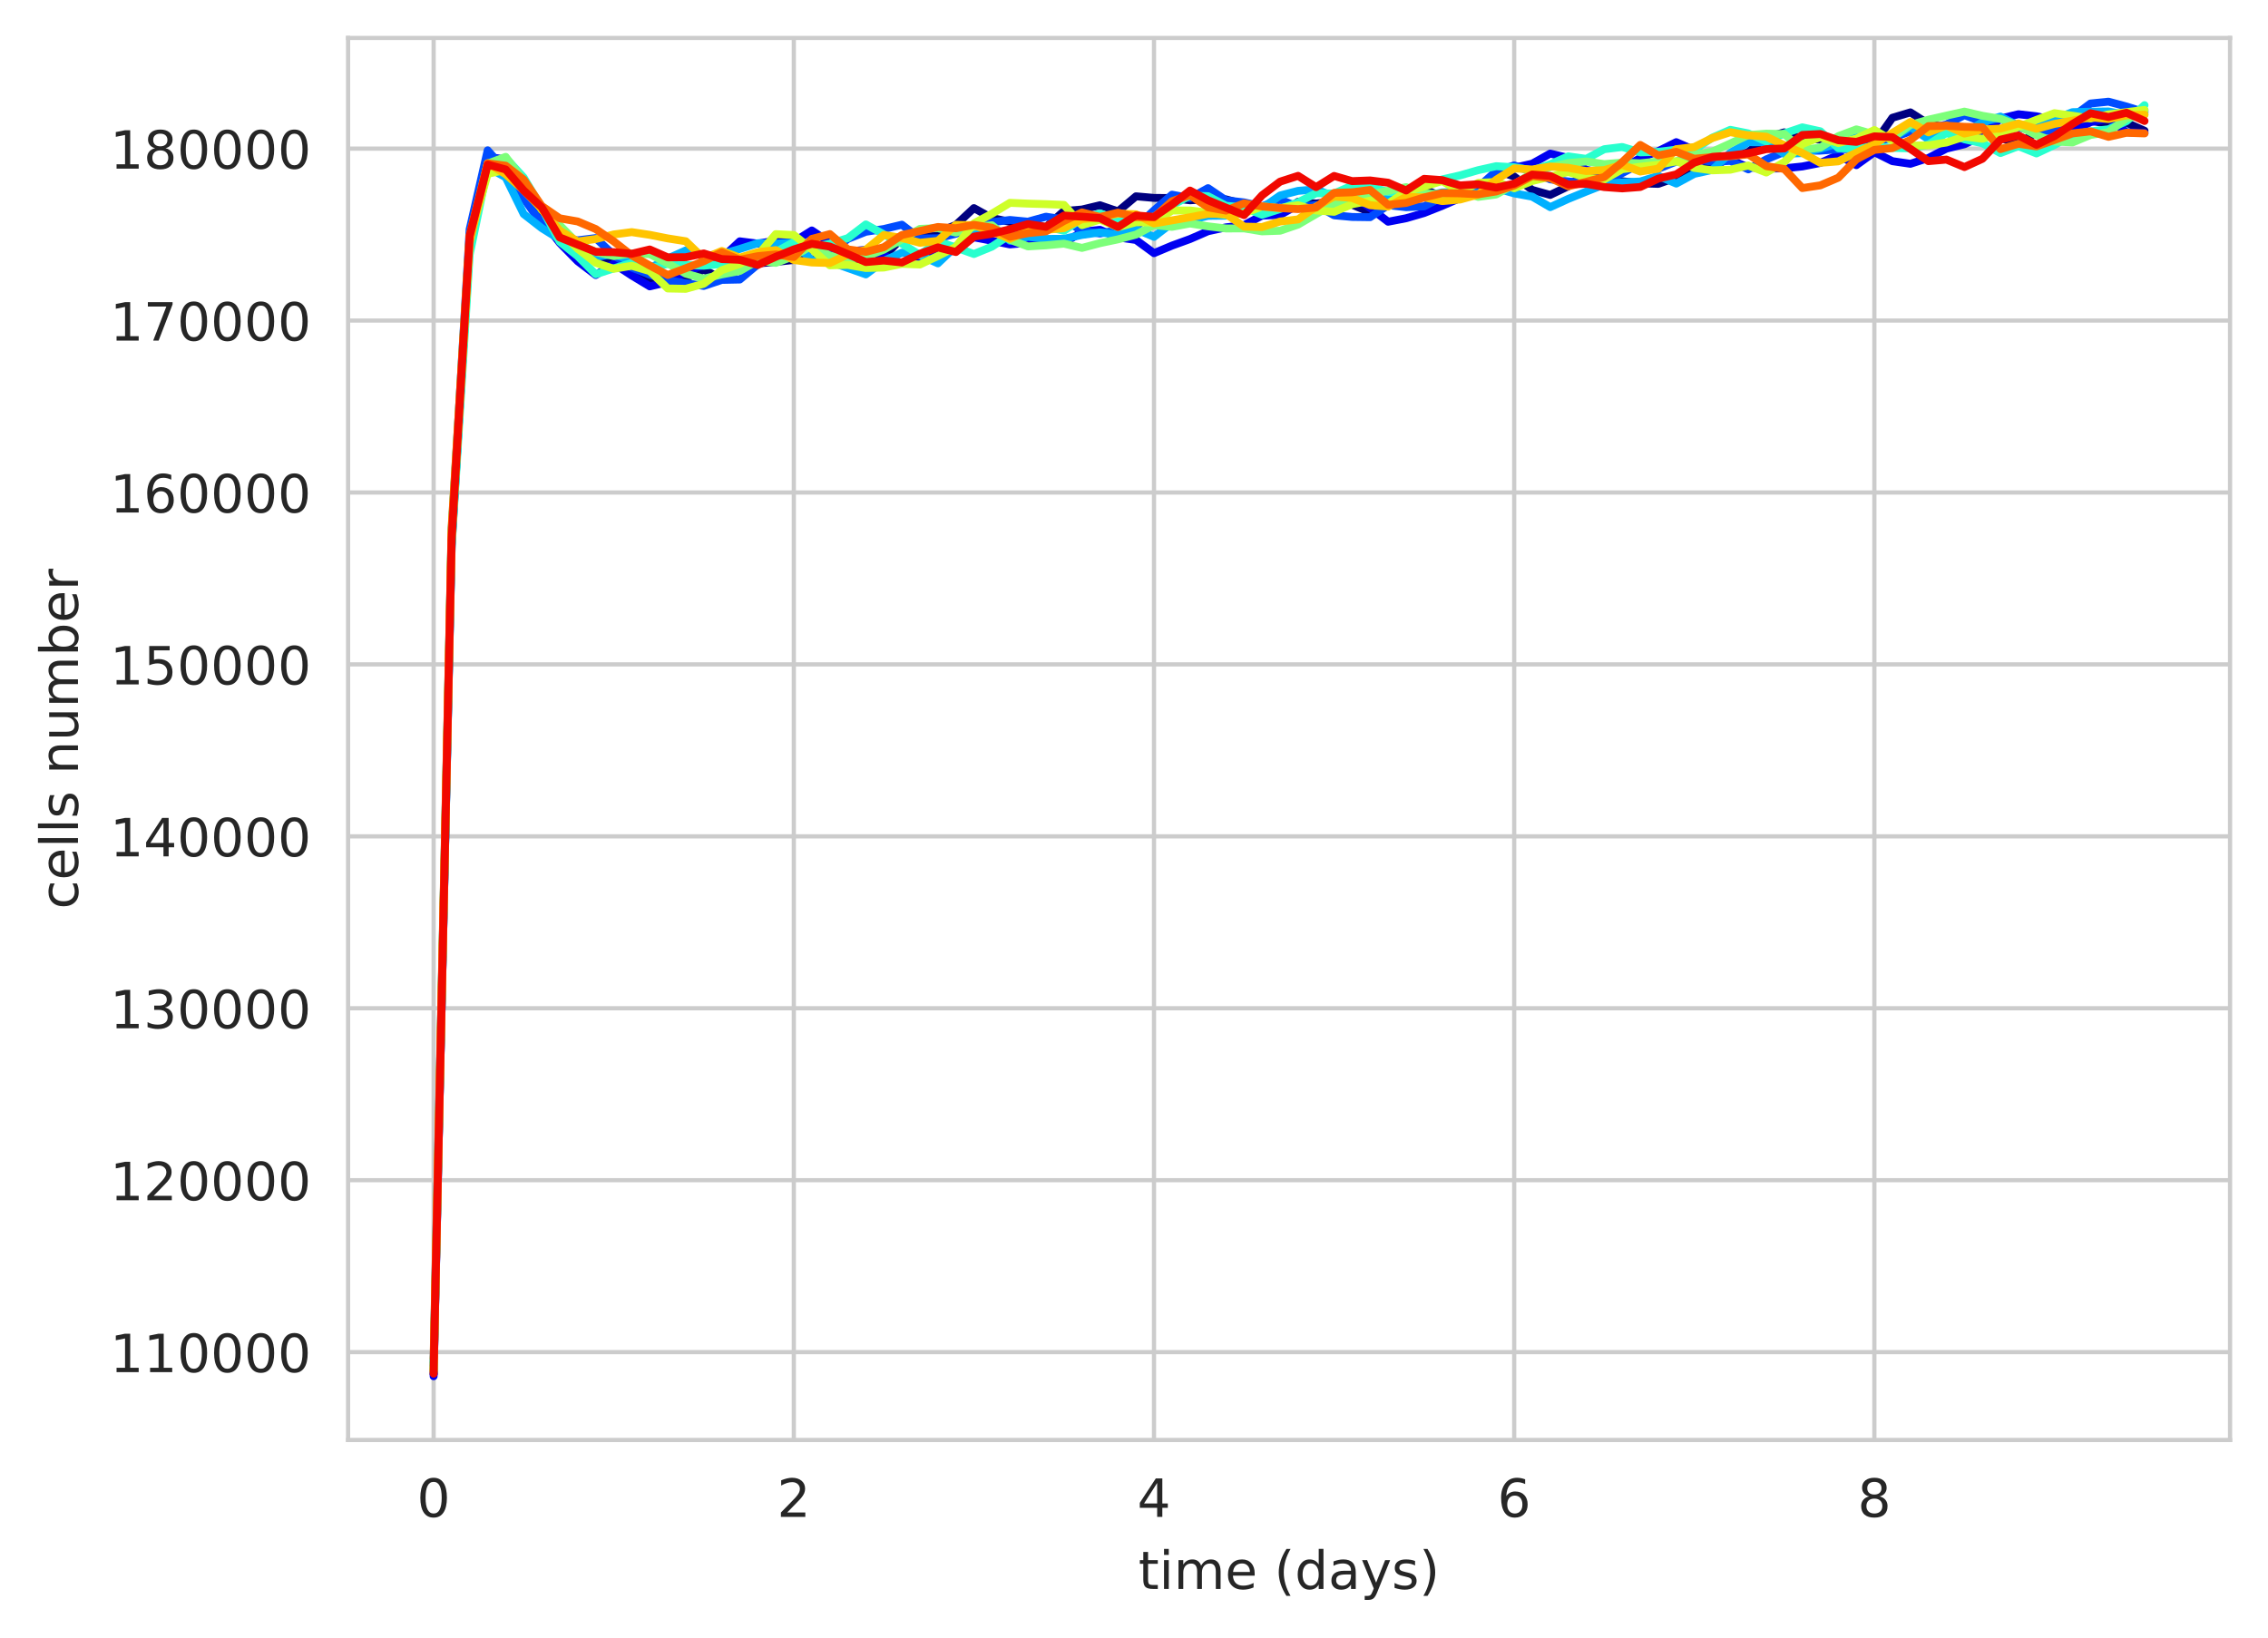 <?xml version="1.0" encoding="utf-8" standalone="no"?>
<!DOCTYPE svg PUBLIC "-//W3C//DTD SVG 1.1//EN"
  "http://www.w3.org/Graphics/SVG/1.1/DTD/svg11.dtd">
<!-- Created with matplotlib (https://matplotlib.org/) -->
<svg height="310.868pt" version="1.1" viewBox="0 0 430.373 310.868" width="430.373pt" xmlns="http://www.w3.org/2000/svg" xmlns:xlink="http://www.w3.org/1999/xlink">
 <defs>
  <style type="text/css">
*{stroke-linecap:butt;stroke-linejoin:round;white-space:pre;}
  </style>
 </defs>
 <g id="figure_1">
  <g id="patch_1">
   <path d="M 0 310.868 
L 430.373 310.868 
L 430.373 0 
L 0 0 
z
" style="fill:#ffffff;"/>
  </g>
  <g id="axes_1">
   <g id="patch_2">
    <path d="M 66.053 273.312 
L 423.173 273.312 
L 423.173 7.2 
L 66.053 7.2 
z
" style="fill:#ffffff;"/>
   </g>
   <g id="matplotlib.axis_1">
    <g id="xtick_1">
     <g id="line2d_1">
      <path clip-path="url(#pfde0c51f3e)" d="M 82.286 273.312 
L 82.286 7.2 
" style="fill:none;stroke:#cccccc;stroke-linecap:round;stroke-width:0.8;"/>
     </g>
     <g id="text_1">
      <!-- 0 -->
      <defs>
       <path d="M 31.781 66.406 
Q 24.172 66.406 20.328 58.906 
Q 16.5 51.422 16.5 36.375 
Q 16.5 21.391 20.328 13.891 
Q 24.172 6.391 31.781 6.391 
Q 39.453 6.391 43.281 13.891 
Q 47.125 21.391 47.125 36.375 
Q 47.125 51.422 43.281 58.906 
Q 39.453 66.406 31.781 66.406 
z
M 31.781 74.219 
Q 44.047 74.219 50.516 64.516 
Q 56.984 54.828 56.984 36.375 
Q 56.984 17.969 50.516 8.266 
Q 44.047 -1.422 31.781 -1.422 
Q 19.531 -1.422 13.062 8.266 
Q 6.594 17.969 6.594 36.375 
Q 6.594 54.828 13.062 64.516 
Q 19.531 74.219 31.781 74.219 
z
" id="DejaVuSans-48"/>
      </defs>
      <g style="fill:#262626;" transform="translate(79.105 287.91)scale(0.1 -0.1)">
       <use xlink:href="#DejaVuSans-48"/>
      </g>
     </g>
    </g>
    <g id="xtick_2">
     <g id="line2d_2">
      <path clip-path="url(#pfde0c51f3e)" d="M 150.634 273.312 
L 150.634 7.2 
" style="fill:none;stroke:#cccccc;stroke-linecap:round;stroke-width:0.8;"/>
     </g>
     <g id="text_2">
      <!-- 2 -->
      <defs>
       <path d="M 19.188 8.297 
L 53.609 8.297 
L 53.609 0 
L 7.328 0 
L 7.328 8.297 
Q 12.938 14.109 22.625 23.891 
Q 32.328 33.688 34.812 36.531 
Q 39.547 41.844 41.422 45.531 
Q 43.312 49.219 43.312 52.781 
Q 43.312 58.594 39.234 62.25 
Q 35.156 65.922 28.609 65.922 
Q 23.969 65.922 18.812 64.312 
Q 13.672 62.703 7.812 59.422 
L 7.812 69.391 
Q 13.766 71.781 18.938 73 
Q 24.125 74.219 28.422 74.219 
Q 39.75 74.219 46.484 68.547 
Q 53.219 62.891 53.219 53.422 
Q 53.219 48.922 51.531 44.891 
Q 49.859 40.875 45.406 35.406 
Q 44.188 33.984 37.641 27.219 
Q 31.109 20.453 19.188 8.297 
z
" id="DejaVuSans-50"/>
      </defs>
      <g style="fill:#262626;" transform="translate(147.453 287.91)scale(0.1 -0.1)">
       <use xlink:href="#DejaVuSans-50"/>
      </g>
     </g>
    </g>
    <g id="xtick_3">
     <g id="line2d_3">
      <path clip-path="url(#pfde0c51f3e)" d="M 218.983 273.312 
L 218.983 7.2 
" style="fill:none;stroke:#cccccc;stroke-linecap:round;stroke-width:0.8;"/>
     </g>
     <g id="text_3">
      <!-- 4 -->
      <defs>
       <path d="M 37.797 64.312 
L 12.891 25.391 
L 37.797 25.391 
z
M 35.203 72.906 
L 47.609 72.906 
L 47.609 25.391 
L 58.016 25.391 
L 58.016 17.188 
L 47.609 17.188 
L 47.609 0 
L 37.797 0 
L 37.797 17.188 
L 4.891 17.188 
L 4.891 26.703 
z
" id="DejaVuSans-52"/>
      </defs>
      <g style="fill:#262626;" transform="translate(215.801 287.91)scale(0.1 -0.1)">
       <use xlink:href="#DejaVuSans-52"/>
      </g>
     </g>
    </g>
    <g id="xtick_4">
     <g id="line2d_4">
      <path clip-path="url(#pfde0c51f3e)" d="M 287.331 273.312 
L 287.331 7.2 
" style="fill:none;stroke:#cccccc;stroke-linecap:round;stroke-width:0.8;"/>
     </g>
     <g id="text_4">
      <!-- 6 -->
      <defs>
       <path d="M 33.016 40.375 
Q 26.375 40.375 22.484 35.828 
Q 18.609 31.297 18.609 23.391 
Q 18.609 15.531 22.484 10.953 
Q 26.375 6.391 33.016 6.391 
Q 39.656 6.391 43.531 10.953 
Q 47.406 15.531 47.406 23.391 
Q 47.406 31.297 43.531 35.828 
Q 39.656 40.375 33.016 40.375 
z
M 52.594 71.297 
L 52.594 62.312 
Q 48.875 64.062 45.094 64.984 
Q 41.312 65.922 37.594 65.922 
Q 27.828 65.922 22.672 59.328 
Q 17.531 52.734 16.797 39.406 
Q 19.672 43.656 24.016 45.922 
Q 28.375 48.188 33.594 48.188 
Q 44.578 48.188 50.953 41.516 
Q 57.328 34.859 57.328 23.391 
Q 57.328 12.156 50.688 5.359 
Q 44.047 -1.422 33.016 -1.422 
Q 20.359 -1.422 13.672 8.266 
Q 6.984 17.969 6.984 36.375 
Q 6.984 53.656 15.188 63.938 
Q 23.391 74.219 37.203 74.219 
Q 40.922 74.219 44.703 73.484 
Q 48.484 72.75 52.594 71.297 
z
" id="DejaVuSans-54"/>
      </defs>
      <g style="fill:#262626;" transform="translate(284.15 287.91)scale(0.1 -0.1)">
       <use xlink:href="#DejaVuSans-54"/>
      </g>
     </g>
    </g>
    <g id="xtick_5">
     <g id="line2d_5">
      <path clip-path="url(#pfde0c51f3e)" d="M 355.679 273.312 
L 355.679 7.2 
" style="fill:none;stroke:#cccccc;stroke-linecap:round;stroke-width:0.8;"/>
     </g>
     <g id="text_5">
      <!-- 8 -->
      <defs>
       <path d="M 31.781 34.625 
Q 24.75 34.625 20.719 30.859 
Q 16.703 27.094 16.703 20.516 
Q 16.703 13.922 20.719 10.156 
Q 24.75 6.391 31.781 6.391 
Q 38.812 6.391 42.859 10.172 
Q 46.922 13.969 46.922 20.516 
Q 46.922 27.094 42.891 30.859 
Q 38.875 34.625 31.781 34.625 
z
M 21.922 38.812 
Q 15.578 40.375 12.031 44.719 
Q 8.5 49.078 8.5 55.328 
Q 8.5 64.062 14.719 69.141 
Q 20.953 74.219 31.781 74.219 
Q 42.672 74.219 48.875 69.141 
Q 55.078 64.062 55.078 55.328 
Q 55.078 49.078 51.531 44.719 
Q 48 40.375 41.703 38.812 
Q 48.828 37.156 52.797 32.312 
Q 56.781 27.484 56.781 20.516 
Q 56.781 9.906 50.312 4.234 
Q 43.844 -1.422 31.781 -1.422 
Q 19.734 -1.422 13.25 4.234 
Q 6.781 9.906 6.781 20.516 
Q 6.781 27.484 10.781 32.312 
Q 14.797 37.156 21.922 38.812 
z
M 18.312 54.391 
Q 18.312 48.734 21.844 45.562 
Q 25.391 42.391 31.781 42.391 
Q 38.141 42.391 41.719 45.562 
Q 45.312 48.734 45.312 54.391 
Q 45.312 60.062 41.719 63.234 
Q 38.141 66.406 31.781 66.406 
Q 25.391 66.406 21.844 63.234 
Q 18.312 60.062 18.312 54.391 
z
" id="DejaVuSans-56"/>
      </defs>
      <g style="fill:#262626;" transform="translate(352.498 287.91)scale(0.1 -0.1)">
       <use xlink:href="#DejaVuSans-56"/>
      </g>
     </g>
    </g>
    <g id="text_6">
     <!-- time (days) -->
     <defs>
      <path d="M 18.312 70.219 
L 18.312 54.688 
L 36.812 54.688 
L 36.812 47.703 
L 18.312 47.703 
L 18.312 18.016 
Q 18.312 11.328 20.141 9.422 
Q 21.969 7.516 27.594 7.516 
L 36.812 7.516 
L 36.812 0 
L 27.594 0 
Q 17.188 0 13.234 3.875 
Q 9.281 7.766 9.281 18.016 
L 9.281 47.703 
L 2.688 47.703 
L 2.688 54.688 
L 9.281 54.688 
L 9.281 70.219 
z
" id="DejaVuSans-116"/>
      <path d="M 9.422 54.688 
L 18.406 54.688 
L 18.406 0 
L 9.422 0 
z
M 9.422 75.984 
L 18.406 75.984 
L 18.406 64.594 
L 9.422 64.594 
z
" id="DejaVuSans-105"/>
      <path d="M 52 44.188 
Q 55.375 50.25 60.062 53.125 
Q 64.75 56 71.094 56 
Q 79.641 56 84.281 50.016 
Q 88.922 44.047 88.922 33.016 
L 88.922 0 
L 79.891 0 
L 79.891 32.719 
Q 79.891 40.578 77.094 44.375 
Q 74.312 48.188 68.609 48.188 
Q 61.625 48.188 57.562 43.547 
Q 53.516 38.922 53.516 30.906 
L 53.516 0 
L 44.484 0 
L 44.484 32.719 
Q 44.484 40.625 41.703 44.406 
Q 38.922 48.188 33.109 48.188 
Q 26.219 48.188 22.156 43.531 
Q 18.109 38.875 18.109 30.906 
L 18.109 0 
L 9.078 0 
L 9.078 54.688 
L 18.109 54.688 
L 18.109 46.188 
Q 21.188 51.219 25.484 53.609 
Q 29.781 56 35.688 56 
Q 41.656 56 45.828 52.969 
Q 50 49.953 52 44.188 
z
" id="DejaVuSans-109"/>
      <path d="M 56.203 29.594 
L 56.203 25.203 
L 14.891 25.203 
Q 15.484 15.922 20.484 11.062 
Q 25.484 6.203 34.422 6.203 
Q 39.594 6.203 44.453 7.469 
Q 49.312 8.734 54.109 11.281 
L 54.109 2.781 
Q 49.266 0.734 44.188 -0.344 
Q 39.109 -1.422 33.891 -1.422 
Q 20.797 -1.422 13.156 6.188 
Q 5.516 13.812 5.516 26.812 
Q 5.516 40.234 12.766 48.109 
Q 20.016 56 32.328 56 
Q 43.359 56 49.781 48.891 
Q 56.203 41.797 56.203 29.594 
z
M 47.219 32.234 
Q 47.125 39.594 43.094 43.984 
Q 39.062 48.391 32.422 48.391 
Q 24.906 48.391 20.391 44.141 
Q 15.875 39.891 15.188 32.172 
z
" id="DejaVuSans-101"/>
      <path id="DejaVuSans-32"/>
      <path d="M 31 75.875 
Q 24.469 64.656 21.281 53.656 
Q 18.109 42.672 18.109 31.391 
Q 18.109 20.125 21.312 9.062 
Q 24.516 -2 31 -13.188 
L 23.188 -13.188 
Q 15.875 -1.703 12.234 9.375 
Q 8.594 20.453 8.594 31.391 
Q 8.594 42.281 12.203 53.312 
Q 15.828 64.359 23.188 75.875 
z
" id="DejaVuSans-40"/>
      <path d="M 45.406 46.391 
L 45.406 75.984 
L 54.391 75.984 
L 54.391 0 
L 45.406 0 
L 45.406 8.203 
Q 42.578 3.328 38.25 0.953 
Q 33.938 -1.422 27.875 -1.422 
Q 17.969 -1.422 11.734 6.484 
Q 5.516 14.406 5.516 27.297 
Q 5.516 40.188 11.734 48.094 
Q 17.969 56 27.875 56 
Q 33.938 56 38.25 53.625 
Q 42.578 51.266 45.406 46.391 
z
M 14.797 27.297 
Q 14.797 17.391 18.875 11.75 
Q 22.953 6.109 30.078 6.109 
Q 37.203 6.109 41.297 11.75 
Q 45.406 17.391 45.406 27.297 
Q 45.406 37.203 41.297 42.844 
Q 37.203 48.484 30.078 48.484 
Q 22.953 48.484 18.875 42.844 
Q 14.797 37.203 14.797 27.297 
z
" id="DejaVuSans-100"/>
      <path d="M 34.281 27.484 
Q 23.391 27.484 19.188 25 
Q 14.984 22.516 14.984 16.5 
Q 14.984 11.719 18.141 8.906 
Q 21.297 6.109 26.703 6.109 
Q 34.188 6.109 38.703 11.406 
Q 43.219 16.703 43.219 25.484 
L 43.219 27.484 
z
M 52.203 31.203 
L 52.203 0 
L 43.219 0 
L 43.219 8.297 
Q 40.141 3.328 35.547 0.953 
Q 30.953 -1.422 24.312 -1.422 
Q 15.922 -1.422 10.953 3.297 
Q 6 8.016 6 15.922 
Q 6 25.141 12.172 29.828 
Q 18.359 34.516 30.609 34.516 
L 43.219 34.516 
L 43.219 35.406 
Q 43.219 41.609 39.141 45 
Q 35.062 48.391 27.688 48.391 
Q 23 48.391 18.547 47.266 
Q 14.109 46.141 10.016 43.891 
L 10.016 52.203 
Q 14.938 54.109 19.578 55.047 
Q 24.219 56 28.609 56 
Q 40.484 56 46.344 49.844 
Q 52.203 43.703 52.203 31.203 
z
" id="DejaVuSans-97"/>
      <path d="M 32.172 -5.078 
Q 28.375 -14.844 24.75 -17.812 
Q 21.141 -20.797 15.094 -20.797 
L 7.906 -20.797 
L 7.906 -13.281 
L 13.188 -13.281 
Q 16.891 -13.281 18.938 -11.516 
Q 21 -9.766 23.484 -3.219 
L 25.094 0.875 
L 2.984 54.688 
L 12.5 54.688 
L 29.594 11.922 
L 46.688 54.688 
L 56.203 54.688 
z
" id="DejaVuSans-121"/>
      <path d="M 44.281 53.078 
L 44.281 44.578 
Q 40.484 46.531 36.375 47.5 
Q 32.281 48.484 27.875 48.484 
Q 21.188 48.484 17.844 46.438 
Q 14.5 44.391 14.5 40.281 
Q 14.5 37.156 16.891 35.375 
Q 19.281 33.594 26.516 31.984 
L 29.594 31.297 
Q 39.156 29.25 43.188 25.516 
Q 47.219 21.781 47.219 15.094 
Q 47.219 7.469 41.188 3.016 
Q 35.156 -1.422 24.609 -1.422 
Q 20.219 -1.422 15.453 -0.562 
Q 10.688 0.297 5.422 2 
L 5.422 11.281 
Q 10.406 8.688 15.234 7.391 
Q 20.062 6.109 24.812 6.109 
Q 31.156 6.109 34.562 8.281 
Q 37.984 10.453 37.984 14.406 
Q 37.984 18.062 35.516 20.016 
Q 33.062 21.969 24.703 23.781 
L 21.578 24.516 
Q 13.234 26.266 9.516 29.906 
Q 5.812 33.547 5.812 39.891 
Q 5.812 47.609 11.281 51.797 
Q 16.75 56 26.812 56 
Q 31.781 56 36.172 55.266 
Q 40.578 54.547 44.281 53.078 
z
" id="DejaVuSans-115"/>
      <path d="M 8.016 75.875 
L 15.828 75.875 
Q 23.141 64.359 26.781 53.312 
Q 30.422 42.281 30.422 31.391 
Q 30.422 20.453 26.781 9.375 
Q 23.141 -1.703 15.828 -13.188 
L 8.016 -13.188 
Q 14.5 -2 17.703 9.062 
Q 20.906 20.125 20.906 31.391 
Q 20.906 42.672 17.703 53.656 
Q 14.5 64.656 8.016 75.875 
z
" id="DejaVuSans-41"/>
     </defs>
     <g style="fill:#262626;" transform="translate(216.024 301.589)scale(0.1 -0.1)">
      <use xlink:href="#DejaVuSans-116"/>
      <use x="39.209" xlink:href="#DejaVuSans-105"/>
      <use x="66.992" xlink:href="#DejaVuSans-109"/>
      <use x="164.404" xlink:href="#DejaVuSans-101"/>
      <use x="225.928" xlink:href="#DejaVuSans-32"/>
      <use x="257.715" xlink:href="#DejaVuSans-40"/>
      <use x="296.729" xlink:href="#DejaVuSans-100"/>
      <use x="360.205" xlink:href="#DejaVuSans-97"/>
      <use x="421.484" xlink:href="#DejaVuSans-121"/>
      <use x="480.664" xlink:href="#DejaVuSans-115"/>
      <use x="532.764" xlink:href="#DejaVuSans-41"/>
     </g>
    </g>
   </g>
   <g id="matplotlib.axis_2">
    <g id="ytick_1">
     <g id="line2d_6">
      <path clip-path="url(#pfde0c51f3e)" d="M 66.053 256.638 
L 423.173 256.638 
" style="fill:none;stroke:#cccccc;stroke-linecap:round;stroke-width:0.8;"/>
     </g>
     <g id="text_7">
      <!-- 110000 -->
      <defs>
       <path d="M 12.406 8.297 
L 28.516 8.297 
L 28.516 63.922 
L 10.984 60.406 
L 10.984 69.391 
L 28.422 72.906 
L 38.281 72.906 
L 38.281 8.297 
L 54.391 8.297 
L 54.391 0 
L 12.406 0 
z
" id="DejaVuSans-49"/>
      </defs>
      <g style="fill:#262626;" transform="translate(20.878 260.437)scale(0.1 -0.1)">
       <use xlink:href="#DejaVuSans-49"/>
       <use x="63.623" xlink:href="#DejaVuSans-49"/>
       <use x="127.246" xlink:href="#DejaVuSans-48"/>
       <use x="190.869" xlink:href="#DejaVuSans-48"/>
       <use x="254.492" xlink:href="#DejaVuSans-48"/>
       <use x="318.115" xlink:href="#DejaVuSans-48"/>
      </g>
     </g>
    </g>
    <g id="ytick_2">
     <g id="line2d_7">
      <path clip-path="url(#pfde0c51f3e)" d="M 66.053 224.005 
L 423.173 224.005 
" style="fill:none;stroke:#cccccc;stroke-linecap:round;stroke-width:0.8;"/>
     </g>
     <g id="text_8">
      <!-- 120000 -->
      <g style="fill:#262626;" transform="translate(20.878 227.805)scale(0.1 -0.1)">
       <use xlink:href="#DejaVuSans-49"/>
       <use x="63.623" xlink:href="#DejaVuSans-50"/>
       <use x="127.246" xlink:href="#DejaVuSans-48"/>
       <use x="190.869" xlink:href="#DejaVuSans-48"/>
       <use x="254.492" xlink:href="#DejaVuSans-48"/>
       <use x="318.115" xlink:href="#DejaVuSans-48"/>
      </g>
     </g>
    </g>
    <g id="ytick_3">
     <g id="line2d_8">
      <path clip-path="url(#pfde0c51f3e)" d="M 66.053 191.373 
L 423.173 191.373 
" style="fill:none;stroke:#cccccc;stroke-linecap:round;stroke-width:0.8;"/>
     </g>
     <g id="text_9">
      <!-- 130000 -->
      <defs>
       <path d="M 40.578 39.312 
Q 47.656 37.797 51.625 33 
Q 55.609 28.219 55.609 21.188 
Q 55.609 10.406 48.188 4.484 
Q 40.766 -1.422 27.094 -1.422 
Q 22.516 -1.422 17.656 -0.516 
Q 12.797 0.391 7.625 2.203 
L 7.625 11.719 
Q 11.719 9.328 16.594 8.109 
Q 21.484 6.891 26.812 6.891 
Q 36.078 6.891 40.938 10.547 
Q 45.797 14.203 45.797 21.188 
Q 45.797 27.641 41.281 31.266 
Q 36.766 34.906 28.719 34.906 
L 20.219 34.906 
L 20.219 43.016 
L 29.109 43.016 
Q 36.375 43.016 40.234 45.922 
Q 44.094 48.828 44.094 54.297 
Q 44.094 59.906 40.109 62.906 
Q 36.141 65.922 28.719 65.922 
Q 24.656 65.922 20.016 65.031 
Q 15.375 64.156 9.812 62.312 
L 9.812 71.094 
Q 15.438 72.656 20.344 73.438 
Q 25.25 74.219 29.594 74.219 
Q 40.828 74.219 47.359 69.109 
Q 53.906 64.016 53.906 55.328 
Q 53.906 49.266 50.438 45.094 
Q 46.969 40.922 40.578 39.312 
z
" id="DejaVuSans-51"/>
      </defs>
      <g style="fill:#262626;" transform="translate(20.878 195.172)scale(0.1 -0.1)">
       <use xlink:href="#DejaVuSans-49"/>
       <use x="63.623" xlink:href="#DejaVuSans-51"/>
       <use x="127.246" xlink:href="#DejaVuSans-48"/>
       <use x="190.869" xlink:href="#DejaVuSans-48"/>
       <use x="254.492" xlink:href="#DejaVuSans-48"/>
       <use x="318.115" xlink:href="#DejaVuSans-48"/>
      </g>
     </g>
    </g>
    <g id="ytick_4">
     <g id="line2d_9">
      <path clip-path="url(#pfde0c51f3e)" d="M 66.053 158.741 
L 423.173 158.741 
" style="fill:none;stroke:#cccccc;stroke-linecap:round;stroke-width:0.8;"/>
     </g>
     <g id="text_10">
      <!-- 140000 -->
      <g style="fill:#262626;" transform="translate(20.878 162.54)scale(0.1 -0.1)">
       <use xlink:href="#DejaVuSans-49"/>
       <use x="63.623" xlink:href="#DejaVuSans-52"/>
       <use x="127.246" xlink:href="#DejaVuSans-48"/>
       <use x="190.869" xlink:href="#DejaVuSans-48"/>
       <use x="254.492" xlink:href="#DejaVuSans-48"/>
       <use x="318.115" xlink:href="#DejaVuSans-48"/>
      </g>
     </g>
    </g>
    <g id="ytick_5">
     <g id="line2d_10">
      <path clip-path="url(#pfde0c51f3e)" d="M 66.053 126.108 
L 423.173 126.108 
" style="fill:none;stroke:#cccccc;stroke-linecap:round;stroke-width:0.8;"/>
     </g>
     <g id="text_11">
      <!-- 150000 -->
      <defs>
       <path d="M 10.797 72.906 
L 49.516 72.906 
L 49.516 64.594 
L 19.828 64.594 
L 19.828 46.734 
Q 21.969 47.469 24.109 47.828 
Q 26.266 48.188 28.422 48.188 
Q 40.625 48.188 47.75 41.5 
Q 54.891 34.812 54.891 23.391 
Q 54.891 11.625 47.562 5.094 
Q 40.234 -1.422 26.906 -1.422 
Q 22.312 -1.422 17.547 -0.641 
Q 12.797 0.141 7.719 1.703 
L 7.719 11.625 
Q 12.109 9.234 16.797 8.062 
Q 21.484 6.891 26.703 6.891 
Q 35.156 6.891 40.078 11.328 
Q 45.016 15.766 45.016 23.391 
Q 45.016 31 40.078 35.438 
Q 35.156 39.891 26.703 39.891 
Q 22.75 39.891 18.812 39.016 
Q 14.891 38.141 10.797 36.281 
z
" id="DejaVuSans-53"/>
      </defs>
      <g style="fill:#262626;" transform="translate(20.878 129.907)scale(0.1 -0.1)">
       <use xlink:href="#DejaVuSans-49"/>
       <use x="63.623" xlink:href="#DejaVuSans-53"/>
       <use x="127.246" xlink:href="#DejaVuSans-48"/>
       <use x="190.869" xlink:href="#DejaVuSans-48"/>
       <use x="254.492" xlink:href="#DejaVuSans-48"/>
       <use x="318.115" xlink:href="#DejaVuSans-48"/>
      </g>
     </g>
    </g>
    <g id="ytick_6">
     <g id="line2d_11">
      <path clip-path="url(#pfde0c51f3e)" d="M 66.053 93.476 
L 423.173 93.476 
" style="fill:none;stroke:#cccccc;stroke-linecap:round;stroke-width:0.8;"/>
     </g>
     <g id="text_12">
      <!-- 160000 -->
      <g style="fill:#262626;" transform="translate(20.878 97.275)scale(0.1 -0.1)">
       <use xlink:href="#DejaVuSans-49"/>
       <use x="63.623" xlink:href="#DejaVuSans-54"/>
       <use x="127.246" xlink:href="#DejaVuSans-48"/>
       <use x="190.869" xlink:href="#DejaVuSans-48"/>
       <use x="254.492" xlink:href="#DejaVuSans-48"/>
       <use x="318.115" xlink:href="#DejaVuSans-48"/>
      </g>
     </g>
    </g>
    <g id="ytick_7">
     <g id="line2d_12">
      <path clip-path="url(#pfde0c51f3e)" d="M 66.053 60.844 
L 423.173 60.844 
" style="fill:none;stroke:#cccccc;stroke-linecap:round;stroke-width:0.8;"/>
     </g>
     <g id="text_13">
      <!-- 170000 -->
      <defs>
       <path d="M 8.203 72.906 
L 55.078 72.906 
L 55.078 68.703 
L 28.609 0 
L 18.312 0 
L 43.219 64.594 
L 8.203 64.594 
z
" id="DejaVuSans-55"/>
      </defs>
      <g style="fill:#262626;" transform="translate(20.878 64.643)scale(0.1 -0.1)">
       <use xlink:href="#DejaVuSans-49"/>
       <use x="63.623" xlink:href="#DejaVuSans-55"/>
       <use x="127.246" xlink:href="#DejaVuSans-48"/>
       <use x="190.869" xlink:href="#DejaVuSans-48"/>
       <use x="254.492" xlink:href="#DejaVuSans-48"/>
       <use x="318.115" xlink:href="#DejaVuSans-48"/>
      </g>
     </g>
    </g>
    <g id="ytick_8">
     <g id="line2d_13">
      <path clip-path="url(#pfde0c51f3e)" d="M 66.053 28.211 
L 423.173 28.211 
" style="fill:none;stroke:#cccccc;stroke-linecap:round;stroke-width:0.8;"/>
     </g>
     <g id="text_14">
      <!-- 180000 -->
      <g style="fill:#262626;" transform="translate(20.878 32.01)scale(0.1 -0.1)">
       <use xlink:href="#DejaVuSans-49"/>
       <use x="63.623" xlink:href="#DejaVuSans-56"/>
       <use x="127.246" xlink:href="#DejaVuSans-48"/>
       <use x="190.869" xlink:href="#DejaVuSans-48"/>
       <use x="254.492" xlink:href="#DejaVuSans-48"/>
       <use x="318.115" xlink:href="#DejaVuSans-48"/>
      </g>
     </g>
    </g>
    <g id="text_15">
     <!-- cells number -->
     <defs>
      <path d="M 48.781 52.594 
L 48.781 44.188 
Q 44.969 46.297 41.141 47.344 
Q 37.312 48.391 33.406 48.391 
Q 24.656 48.391 19.812 42.844 
Q 14.984 37.312 14.984 27.297 
Q 14.984 17.281 19.812 11.734 
Q 24.656 6.203 33.406 6.203 
Q 37.312 6.203 41.141 7.25 
Q 44.969 8.297 48.781 10.406 
L 48.781 2.094 
Q 45.016 0.344 40.984 -0.531 
Q 36.969 -1.422 32.422 -1.422 
Q 20.062 -1.422 12.781 6.344 
Q 5.516 14.109 5.516 27.297 
Q 5.516 40.672 12.859 48.328 
Q 20.219 56 33.016 56 
Q 37.156 56 41.109 55.141 
Q 45.062 54.297 48.781 52.594 
z
" id="DejaVuSans-99"/>
      <path d="M 9.422 75.984 
L 18.406 75.984 
L 18.406 0 
L 9.422 0 
z
" id="DejaVuSans-108"/>
      <path d="M 54.891 33.016 
L 54.891 0 
L 45.906 0 
L 45.906 32.719 
Q 45.906 40.484 42.875 44.328 
Q 39.844 48.188 33.797 48.188 
Q 26.516 48.188 22.312 43.547 
Q 18.109 38.922 18.109 30.906 
L 18.109 0 
L 9.078 0 
L 9.078 54.688 
L 18.109 54.688 
L 18.109 46.188 
Q 21.344 51.125 25.703 53.562 
Q 30.078 56 35.797 56 
Q 45.219 56 50.047 50.172 
Q 54.891 44.344 54.891 33.016 
z
" id="DejaVuSans-110"/>
      <path d="M 8.5 21.578 
L 8.5 54.688 
L 17.484 54.688 
L 17.484 21.922 
Q 17.484 14.156 20.5 10.266 
Q 23.531 6.391 29.594 6.391 
Q 36.859 6.391 41.078 11.031 
Q 45.312 15.672 45.312 23.688 
L 45.312 54.688 
L 54.297 54.688 
L 54.297 0 
L 45.312 0 
L 45.312 8.406 
Q 42.047 3.422 37.719 1 
Q 33.406 -1.422 27.688 -1.422 
Q 18.266 -1.422 13.375 4.438 
Q 8.5 10.297 8.5 21.578 
z
M 31.109 56 
z
" id="DejaVuSans-117"/>
      <path d="M 48.688 27.297 
Q 48.688 37.203 44.609 42.844 
Q 40.531 48.484 33.406 48.484 
Q 26.266 48.484 22.188 42.844 
Q 18.109 37.203 18.109 27.297 
Q 18.109 17.391 22.188 11.75 
Q 26.266 6.109 33.406 6.109 
Q 40.531 6.109 44.609 11.75 
Q 48.688 17.391 48.688 27.297 
z
M 18.109 46.391 
Q 20.953 51.266 25.266 53.625 
Q 29.594 56 35.594 56 
Q 45.562 56 51.781 48.094 
Q 58.016 40.188 58.016 27.297 
Q 58.016 14.406 51.781 6.484 
Q 45.562 -1.422 35.594 -1.422 
Q 29.594 -1.422 25.266 0.953 
Q 20.953 3.328 18.109 8.203 
L 18.109 0 
L 9.078 0 
L 9.078 75.984 
L 18.109 75.984 
z
" id="DejaVuSans-98"/>
      <path d="M 41.109 46.297 
Q 39.594 47.172 37.812 47.578 
Q 36.031 48 33.891 48 
Q 26.266 48 22.188 43.047 
Q 18.109 38.094 18.109 28.812 
L 18.109 0 
L 9.078 0 
L 9.078 54.688 
L 18.109 54.688 
L 18.109 46.188 
Q 20.953 51.172 25.484 53.578 
Q 30.031 56 36.531 56 
Q 37.453 56 38.578 55.875 
Q 39.703 55.766 41.062 55.516 
z
" id="DejaVuSans-114"/>
     </defs>
     <g style="fill:#262626;" transform="translate(14.798 172.568)rotate(-90)scale(0.1 -0.1)">
      <use xlink:href="#DejaVuSans-99"/>
      <use x="54.98" xlink:href="#DejaVuSans-101"/>
      <use x="116.504" xlink:href="#DejaVuSans-108"/>
      <use x="144.287" xlink:href="#DejaVuSans-108"/>
      <use x="172.07" xlink:href="#DejaVuSans-115"/>
      <use x="224.17" xlink:href="#DejaVuSans-32"/>
      <use x="255.957" xlink:href="#DejaVuSans-110"/>
      <use x="319.336" xlink:href="#DejaVuSans-117"/>
      <use x="382.715" xlink:href="#DejaVuSans-109"/>
      <use x="480.127" xlink:href="#DejaVuSans-98"/>
      <use x="543.604" xlink:href="#DejaVuSans-101"/>
      <use x="605.127" xlink:href="#DejaVuSans-114"/>
     </g>
    </g>
   </g>
   <g id="line2d_14">
    <path clip-path="url(#pfde0c51f3e)" d="M 82.286 260.815 
L 85.703 103.523 
L 89.121 45.559 
L 92.538 31.739 
L 95.956 32.584 
L 99.373 36.281 
L 102.79 41.251 
L 106.208 44.051 
L 109.625 47.908 
L 113.043 49.481 
L 116.46 49.523 
L 119.877 51.892 
L 123.295 53.394 
L 126.712 52.849 
L 130.13 52.819 
L 133.547 51.175 
L 136.965 52.911 
L 140.382 51.155 
L 143.799 49.997 
L 147.217 49.716 
L 150.634 49.344 
L 154.052 49.223 
L 157.469 49.657 
L 160.886 49.739 
L 164.304 50.776 
L 167.721 48.701 
L 171.139 45.222 
L 174.556 44.234 
L 177.974 44.067 
L 181.391 42.697 
L 184.808 39.499 
L 188.226 41.388 
L 191.643 42.103 
L 195.061 42.498 
L 198.478 43.131 
L 201.895 40.053 
L 205.313 39.77 
L 208.73 38.954 
L 212.148 40.122 
L 215.565 37.26 
L 218.983 37.564 
L 222.4 37.586 
L 225.817 38.017 
L 229.235 37.805 
L 232.652 37.844 
L 236.07 38.764 
L 239.487 40.315 
L 242.904 40.755 
L 246.322 38.301 
L 249.739 38.624 
L 253.157 38.249 
L 256.574 38.856 
L 259.991 40.262 
L 263.409 38.689 
L 266.826 36.33 
L 270.244 35.828 
L 273.661 37.42 
L 277.079 36.735 
L 280.496 36.487 
L 283.913 32.313 
L 287.331 33.514 
L 290.748 36.049 
L 294.166 36.999 
L 297.583 35.361 
L 301 32.763 
L 304.418 34.881 
L 307.835 34.398 
L 311.253 34.787 
L 314.67 34.901 
L 318.088 33.687 
L 321.505 32.274 
L 324.922 31.641 
L 328.34 29.95 
L 331.757 28.874 
L 335.175 26.07 
L 338.592 25.118 
L 342.009 26.328 
L 345.427 26.482 
L 348.844 27.402 
L 352.262 28.867 
L 355.679 27.196 
L 359.097 22.354 
L 362.514 21.329 
L 365.931 23.512 
L 369.349 24.217 
L 372.766 24.354 
L 376.184 24.364 
L 379.601 26.142 
L 383.018 27.376 
L 386.436 25.039 
L 389.853 23.881 
L 393.271 22.977 
L 396.688 22.921 
L 400.106 23.509 
L 403.523 23.297 
L 406.94 24.814 
" style="fill:none;stroke:#000080;stroke-linecap:round;stroke-width:1.5;"/>
   </g>
   <g id="line2d_15">
    <path clip-path="url(#pfde0c51f3e)" d="M 82.286 261.216 
L 85.703 102.858 
L 89.121 46.002 
L 92.538 29.794 
L 95.956 30.251 
L 99.373 36.386 
L 102.79 41.701 
L 106.208 46.094 
L 109.625 49.585 
L 113.043 52.199 
L 116.46 50.055 
L 119.877 52.294 
L 123.295 54.356 
L 126.712 53.531 
L 130.13 51.602 
L 133.547 50.3 
L 136.965 48.995 
L 140.382 45.803 
L 143.799 46.237 
L 147.217 45.673 
L 150.634 45.895 
L 154.052 43.744 
L 157.469 46.032 
L 160.886 47.758 
L 164.304 47.406 
L 167.721 48.502 
L 171.139 50.036 
L 174.556 49.771 
L 177.974 47.406 
L 181.391 47.06 
L 184.808 45.043 
L 188.226 45.689 
L 191.643 46.391 
L 195.061 46.094 
L 198.478 45.976 
L 201.895 46.123 
L 205.313 43.995 
L 208.73 43.617 
L 212.148 45.056 
L 215.565 45.549 
L 218.983 48.052 
L 222.4 46.616 
L 225.817 45.373 
L 229.235 43.888 
L 232.652 43.147 
L 236.07 42.726 
L 239.487 40.918 
L 242.904 40.794 
L 246.322 38.888 
L 249.739 39.574 
L 253.157 37.818 
L 256.574 37.09 
L 259.991 39.473 
L 263.409 42.086 
L 266.826 41.424 
L 270.244 40.429 
L 273.661 39.074 
L 277.079 37.586 
L 280.496 36.653 
L 283.913 33.981 
L 287.331 31.843 
L 290.748 31.066 
L 294.166 29.154 
L 297.583 29.96 
L 301 32.222 
L 304.418 32.956 
L 307.835 31.99 
L 311.253 29.99 
L 314.67 28.691 
L 318.088 26.981 
L 321.505 28.472 
L 324.922 30.146 
L 328.34 30.345 
L 331.757 31.765 
L 335.175 32.003 
L 338.592 31.951 
L 342.009 31.595 
L 345.427 30.926 
L 348.844 29.415 
L 352.262 31.344 
L 355.679 28.887 
L 359.097 30.59 
L 362.514 31.089 
L 365.931 29.99 
L 369.349 28.208 
L 372.766 27.382 
L 376.184 25.751 
L 379.601 22.497 
L 383.018 21.681 
L 386.436 22.066 
L 389.853 22.824 
L 393.271 24.906 
L 396.688 23.196 
L 400.106 22.435 
L 403.523 25.105 
L 406.94 25.222 
" style="fill:none;stroke:#0000f1;stroke-linecap:round;stroke-width:1.5;"/>
   </g>
   <g id="line2d_16">
    <path clip-path="url(#pfde0c51f3e)" d="M 82.286 259.173 
L 85.703 101.255 
L 89.121 43.529 
L 92.538 28.534 
L 95.956 32.385 
L 99.373 37.642 
L 102.79 42.449 
L 106.208 45.183 
L 109.625 45.614 
L 113.043 45.19 
L 116.46 48.407 
L 119.877 50.786 
L 123.295 52.144 
L 126.712 53.175 
L 130.13 53.749 
L 133.547 54.271 
L 136.965 53.129 
L 140.382 53.057 
L 143.799 50.179 
L 147.217 47.308 
L 150.634 46.534 
L 154.052 47.513 
L 157.469 48.035 
L 160.886 45.34 
L 164.304 43.989 
L 167.721 43.467 
L 171.139 42.651 
L 174.556 45.265 
L 177.974 45.226 
L 181.391 44.371 
L 184.808 43.069 
L 188.226 42.181 
L 191.643 41.75 
L 195.061 42.077 
L 198.478 41.13 
L 201.895 41.652 
L 205.313 43.832 
L 208.73 44.322 
L 212.148 43.646 
L 215.565 43.072 
L 218.983 39.933 
L 222.4 36.95 
L 225.817 37.59 
L 229.235 35.71 
L 232.652 38.024 
L 236.07 38.415 
L 239.487 39.172 
L 242.904 37.864 
L 246.322 39.27 
L 249.739 38.915 
L 253.157 40.863 
L 256.574 41.179 
L 259.991 41.225 
L 263.409 38.944 
L 266.826 39.326 
L 270.244 39.172 
L 273.661 37.368 
L 277.079 36.346 
L 280.496 35.54 
L 283.913 32.473 
L 287.331 31.396 
L 290.748 32.603 
L 294.166 34.043 
L 297.583 34.441 
L 301 34.757 
L 304.418 34.509 
L 307.835 32.855 
L 311.253 31.05 
L 314.67 32.026 
L 318.088 30.665 
L 321.505 30.12 
L 324.922 30.74 
L 328.34 30.535 
L 331.757 32.147 
L 335.175 30.247 
L 338.592 28.821 
L 342.009 28.593 
L 345.427 28.59 
L 348.844 28.332 
L 352.262 28.247 
L 355.679 26.912 
L 359.097 26.165 
L 362.514 24.925 
L 365.931 24.475 
L 369.349 23.62 
L 372.766 21.854 
L 376.184 23.124 
L 379.601 22.523 
L 383.018 24.165 
L 386.436 24.997 
L 389.853 24.778 
L 393.271 22.2 
L 396.688 19.648 
L 400.106 19.296 
L 403.523 20.216 
L 406.94 21.287 
" style="fill:none;stroke:#004cff;stroke-linecap:round;stroke-width:1.5;"/>
   </g>
   <g id="line2d_17">
    <path clip-path="url(#pfde0c51f3e)" d="M 82.286 258.543 
L 85.703 100.923 
L 89.121 45.653 
L 92.538 31.732 
L 95.956 33.658 
L 99.373 40.625 
L 102.79 43.284 
L 106.208 45.428 
L 109.625 46.785 
L 113.043 48.779 
L 116.46 48.208 
L 119.877 49.579 
L 123.295 50.933 
L 126.712 49.067 
L 130.13 47.539 
L 133.547 48.557 
L 136.965 48.244 
L 140.382 47.252 
L 143.799 46.159 
L 147.217 46.244 
L 150.634 46.051 
L 154.052 49.39 
L 157.469 49.644 
L 160.886 50.874 
L 164.304 52.082 
L 167.721 49.51 
L 171.139 47.957 
L 174.556 48.44 
L 177.974 49.983 
L 181.391 46.73 
L 184.808 44.345 
L 188.226 43.069 
L 191.643 45.689 
L 195.061 44.945 
L 198.478 45.35 
L 201.895 45.327 
L 205.313 44.589 
L 208.73 44.11 
L 212.148 44.553 
L 215.565 43.512 
L 218.983 44.952 
L 222.4 42.315 
L 225.817 41.747 
L 229.235 40.97 
L 232.652 40.931 
L 236.07 39.254 
L 239.487 39.486 
L 242.904 37.107 
L 246.322 36.226 
L 249.739 35.939 
L 253.157 37.316 
L 256.574 36.604 
L 259.991 36.089 
L 263.409 37.224 
L 266.826 37.821 
L 270.244 37.273 
L 273.661 36.526 
L 277.079 36.392 
L 280.496 36.712 
L 283.913 35.723 
L 287.331 36.705 
L 290.748 37.325 
L 294.166 39.316 
L 297.583 37.756 
L 301 36.366 
L 304.418 35.015 
L 307.835 34.604 
L 311.253 34.454 
L 314.67 33.38 
L 318.088 34.845 
L 321.505 32.998 
L 324.922 32.248 
L 328.34 29.027 
L 331.757 26.991 
L 335.175 27.01 
L 338.592 29.2 
L 342.009 29.056 
L 345.427 28.208 
L 348.844 27.229 
L 352.262 26.077 
L 355.679 25.953 
L 359.097 26.234 
L 362.514 24.086 
L 365.931 26.449 
L 369.349 25.131 
L 372.766 25.209 
L 376.184 23.199 
L 379.601 22.125 
L 383.018 23.855 
L 386.436 23.391 
L 389.853 22.589 
L 393.271 21.29 
L 396.688 21.202 
L 400.106 21.156 
L 403.523 21.828 
L 406.94 20.931 
" style="fill:none;stroke:#00b0ff;stroke-linecap:round;stroke-width:1.5;"/>
   </g>
   <g id="line2d_18">
    <path clip-path="url(#pfde0c51f3e)" d="M 82.286 259.94 
L 85.703 103.778 
L 89.121 48.332 
L 92.538 31.811 
L 95.956 29.967 
L 99.373 33.693 
L 102.79 39.473 
L 106.208 45.895 
L 109.625 48.629 
L 113.043 52.059 
L 116.46 50.943 
L 119.877 49.902 
L 123.295 50.946 
L 126.712 50.081 
L 130.13 50.29 
L 133.547 50.434 
L 136.965 50.107 
L 140.382 50.685 
L 143.799 48.916 
L 147.217 47.849 
L 150.634 45.931 
L 154.052 46.942 
L 157.469 46.241 
L 160.886 45.203 
L 164.304 42.596 
L 167.721 44.495 
L 171.139 46.244 
L 174.556 48.391 
L 177.974 45.81 
L 181.391 46.985 
L 184.808 48.212 
L 188.226 46.815 
L 191.643 44.563 
L 195.061 43.343 
L 198.478 43.01 
L 201.895 43.803 
L 205.313 41.483 
L 208.73 40.51 
L 212.148 41.6 
L 215.565 41.724 
L 218.983 41.107 
L 222.4 38.98 
L 225.817 37.117 
L 229.235 37.237 
L 232.652 39.058 
L 236.07 39.388 
L 239.487 40.771 
L 242.904 39.672 
L 246.322 38.406 
L 249.739 36.676 
L 253.157 36.735 
L 256.574 35.221 
L 259.991 35.433 
L 263.409 36.438 
L 266.826 36.366 
L 270.244 35.044 
L 273.661 34.059 
L 277.079 33.282 
L 280.496 32.3 
L 283.913 31.543 
L 287.331 31.749 
L 290.748 32.346 
L 294.166 31.177 
L 297.583 29.673 
L 301 30.153 
L 304.418 28.319 
L 307.835 27.898 
L 311.253 28.919 
L 314.67 28.825 
L 318.088 28.404 
L 321.505 28.423 
L 324.922 26.129 
L 328.34 24.641 
L 331.757 25.323 
L 335.175 26.863 
L 338.592 25.33 
L 342.009 24.171 
L 345.427 24.919 
L 348.844 28.133 
L 352.262 28.185 
L 355.679 27.807 
L 359.097 28.061 
L 362.514 28.159 
L 365.931 27.444 
L 369.349 25.238 
L 372.766 26.436 
L 376.184 27.196 
L 379.601 29.05 
L 383.018 27.735 
L 386.436 29.122 
L 389.853 27.516 
L 393.271 25.594 
L 396.688 24.932 
L 400.106 24.54 
L 403.523 23 
L 406.94 19.958 
" style="fill:none;stroke:#29ffce;stroke-linecap:round;stroke-width:1.5;"/>
   </g>
   <g id="line2d_19">
    <path clip-path="url(#pfde0c51f3e)" d="M 82.286 260.002 
L 85.703 100.247 
L 89.121 44.909 
L 92.538 31.063 
L 95.956 29.768 
L 99.373 34.333 
L 102.79 39.822 
L 106.208 42.736 
L 109.625 46.221 
L 113.043 47.82 
L 116.46 48.61 
L 119.877 48.107 
L 123.295 48.231 
L 126.712 49.99 
L 130.13 51.941 
L 133.547 52.907 
L 136.965 52.085 
L 140.382 51.436 
L 143.799 49.465 
L 147.217 49.892 
L 150.634 48.623 
L 154.052 46.599 
L 157.469 48.531 
L 160.886 49.155 
L 164.304 48.694 
L 167.721 47.383 
L 171.139 45.431 
L 174.556 43.447 
L 177.974 43.297 
L 181.391 44.155 
L 184.808 43.049 
L 188.226 42.755 
L 191.643 45.503 
L 195.061 46.766 
L 198.478 46.564 
L 201.895 46.244 
L 205.313 47.056 
L 208.73 46.152 
L 212.148 45.431 
L 215.565 44.531 
L 218.983 42.733 
L 222.4 43.056 
L 225.817 42.416 
L 229.235 42.958 
L 232.652 43.366 
L 236.07 43.349 
L 239.487 43.914 
L 242.904 43.793 
L 246.322 42.625 
L 249.739 40.631 
L 253.157 38.67 
L 256.574 37.658 
L 259.991 36.911 
L 263.409 36.206 
L 266.826 35.521 
L 270.244 36.722 
L 273.661 36.859 
L 277.079 36.304 
L 280.496 37.368 
L 283.913 36.911 
L 287.331 35.012 
L 290.748 32.825 
L 294.166 31.726 
L 297.583 30.942 
L 301 30.649 
L 304.418 31.151 
L 307.835 30.867 
L 311.253 30.991 
L 314.67 30.649 
L 318.088 30.665 
L 321.505 29.379 
L 324.922 28.792 
L 328.34 27.245 
L 331.757 25.63 
L 335.175 25.369 
L 338.592 25.444 
L 342.009 28.453 
L 345.427 28.006 
L 348.844 25.845 
L 352.262 24.556 
L 355.679 25.529 
L 359.097 26.165 
L 362.514 23.718 
L 365.931 22.722 
L 369.349 21.949 
L 372.766 21.185 
L 376.184 21.978 
L 379.601 22.553 
L 383.018 23.884 
L 386.436 25.653 
L 389.853 26.85 
L 393.271 27.04 
L 396.688 25.614 
L 400.106 25.098 
L 403.523 22.435 
L 406.94 21.727 
" style="fill:none;stroke:#7dff7a;stroke-linecap:round;stroke-width:1.5;"/>
   </g>
   <g id="line2d_20">
    <path clip-path="url(#pfde0c51f3e)" d="M 82.286 260.407 
L 85.703 101.565 
L 89.121 45.275 
L 92.538 32.998 
L 95.956 32.238 
L 99.373 35.537 
L 102.79 39.711 
L 106.208 43.888 
L 109.625 47.22 
L 113.043 49.882 
L 116.46 51.021 
L 119.877 50.45 
L 123.295 51.455 
L 126.712 54.754 
L 130.13 54.82 
L 133.547 53.854 
L 136.965 51.286 
L 140.382 50.091 
L 143.799 48.427 
L 147.217 44.439 
L 150.634 44.606 
L 154.052 47.308 
L 157.469 50.355 
L 160.886 50.271 
L 164.304 50.868 
L 167.721 50.78 
L 171.139 50.075 
L 174.556 50.205 
L 177.974 48.59 
L 181.391 46.867 
L 184.808 42.396 
L 188.226 40.566 
L 191.643 38.5 
L 195.061 38.647 
L 198.478 38.745 
L 201.895 38.888 
L 205.313 42.739 
L 208.73 41.665 
L 212.148 43.121 
L 215.565 42.181 
L 218.983 42.243 
L 222.4 39.959 
L 225.817 39.949 
L 229.235 40.363 
L 232.652 40.781 
L 236.07 40.487 
L 239.487 39.185 
L 242.904 39.492 
L 246.322 38.95 
L 249.739 39.942 
L 253.157 40.207 
L 256.574 38.764 
L 259.991 38.099 
L 263.409 38.634 
L 266.826 36.363 
L 270.244 35.403 
L 273.661 34.353 
L 277.079 36.359 
L 280.496 34.712 
L 283.913 34.542 
L 287.331 35.733 
L 290.748 34.349 
L 294.166 33.547 
L 297.583 32.626 
L 301 33.736 
L 304.418 34.052 
L 307.835 32.121 
L 311.253 31.657 
L 314.67 31.282 
L 318.088 30.603 
L 321.505 31.869 
L 324.922 32.329 
L 328.34 32.212 
L 331.757 31.412 
L 335.175 32.744 
L 338.592 30.76 
L 342.009 27.324 
L 345.427 26.025 
L 348.844 27.151 
L 352.262 26.305 
L 355.679 24.68 
L 359.097 26.71 
L 362.514 27.65 
L 365.931 27.578 
L 369.349 27.049 
L 372.766 25.917 
L 376.184 26.341 
L 379.601 25.291 
L 383.018 24.08 
L 386.436 22.749 
L 389.853 21.482 
L 393.271 21.965 
L 396.688 22.491 
L 400.106 21.717 
L 403.523 21.283 
L 406.94 20.869 
" style="fill:none;stroke:#ceff29;stroke-linecap:round;stroke-width:1.5;"/>
   </g>
   <g id="line2d_21">
    <path clip-path="url(#pfde0c51f3e)" d="M 82.286 260.185 
L 85.703 101.761 
L 89.121 46.117 
L 92.538 30.988 
L 95.956 33.067 
L 99.373 36.118 
L 102.79 39.626 
L 106.208 43.751 
L 109.625 45.833 
L 113.043 45.369 
L 116.46 44.501 
L 119.877 44.057 
L 123.295 44.573 
L 126.712 45.252 
L 130.13 45.79 
L 133.547 49.07 
L 136.965 47.634 
L 140.382 48.91 
L 143.799 47.856 
L 147.217 47.471 
L 150.634 49.354 
L 154.052 49.817 
L 157.469 49.921 
L 160.886 48.293 
L 164.304 47.402 
L 167.721 44.599 
L 171.139 45.164 
L 174.556 46.081 
L 177.974 45.722 
L 181.391 42.68 
L 184.808 42.749 
L 188.226 43.96 
L 191.643 45.337 
L 195.061 43.744 
L 198.478 43.63 
L 201.895 43.304 
L 205.313 41.594 
L 208.73 41.284 
L 212.148 40.54 
L 215.565 40.673 
L 218.983 42.413 
L 222.4 41.825 
L 225.817 41.235 
L 229.235 40.582 
L 232.652 40.615 
L 236.07 43.016 
L 239.487 43.088 
L 242.904 42.044 
L 246.322 41.649 
L 249.739 39.234 
L 253.157 37.309 
L 256.574 37.57 
L 259.991 38.944 
L 263.409 39.218 
L 266.826 37.378 
L 270.244 37.462 
L 273.661 38.167 
L 277.079 37.867 
L 280.496 36.934 
L 283.913 34.118 
L 287.331 31.961 
L 290.748 32.176 
L 294.166 31.608 
L 297.583 31.85 
L 301 32.466 
L 304.418 32.284 
L 307.835 31.279 
L 311.253 32.558 
L 314.67 32.016 
L 318.088 28.306 
L 321.505 27.908 
L 324.922 26.204 
L 328.34 25.088 
L 331.757 25.689 
L 335.175 25.95 
L 338.592 27.562 
L 342.009 29.04 
L 345.427 30.903 
L 348.844 30.623 
L 352.262 28.985 
L 355.679 27.353 
L 359.097 25.242 
L 362.514 23.147 
L 365.931 25.118 
L 369.349 23.845 
L 372.766 25.353 
L 376.184 24.576 
L 379.601 24.416 
L 383.018 23.437 
L 386.436 24.449 
L 389.853 23.519 
L 393.271 22.902 
L 396.688 22.266 
L 400.106 22.598 
L 403.523 21.89 
L 406.94 21.766 
" style="fill:none;stroke:#ffc400;stroke-linecap:round;stroke-width:1.5;"/>
   </g>
   <g id="line2d_22">
    <path clip-path="url(#pfde0c51f3e)" d="M 82.286 257.848 
L 85.703 100.316 
L 89.121 44.651 
L 92.538 31.004 
L 95.956 31.452 
L 99.373 34.092 
L 102.79 39.088 
L 106.208 41.437 
L 109.625 42.037 
L 113.043 43.473 
L 116.46 45.813 
L 119.877 48.476 
L 123.295 50.401 
L 126.712 52.199 
L 130.13 50.917 
L 133.547 49.579 
L 136.965 47.898 
L 140.382 49.311 
L 143.799 48.623 
L 147.217 48.296 
L 150.634 48.773 
L 154.052 45.35 
L 157.469 44.429 
L 160.886 47.34 
L 164.304 47.807 
L 167.721 46.916 
L 171.139 44.609 
L 174.556 43.845 
L 177.974 43.082 
L 181.391 43.326 
L 184.808 42.677 
L 188.226 43.216 
L 191.643 44.942 
L 195.061 44.253 
L 198.478 43.911 
L 201.895 41.94 
L 205.313 40.321 
L 208.73 41.183 
L 212.148 40.363 
L 215.565 41.192 
L 218.983 41.261 
L 222.4 38.184 
L 225.817 37.041 
L 229.235 39.352 
L 232.652 39.975 
L 236.07 38.601 
L 239.487 39.179 
L 242.904 39.489 
L 246.322 39.688 
L 249.739 39.391 
L 253.157 36.614 
L 256.574 36.497 
L 259.991 36.056 
L 263.409 38.875 
L 266.826 38.516 
L 270.244 37.479 
L 273.661 36.647 
L 277.079 36.699 
L 280.496 36.882 
L 283.913 36.337 
L 287.331 35.201 
L 290.748 33.4 
L 294.166 33.801 
L 297.583 35.361 
L 301 34.516 
L 304.418 33.589 
L 307.835 30.776 
L 311.253 27.51 
L 314.67 29.487 
L 318.088 28.818 
L 321.505 30.133 
L 324.922 29.82 
L 328.34 29.647 
L 331.757 29.308 
L 335.175 31.536 
L 338.592 32.078 
L 342.009 35.697 
L 345.427 35.181 
L 348.844 33.72 
L 352.262 30.247 
L 355.679 28.443 
L 359.097 28.11 
L 362.514 26.566 
L 365.931 23.936 
L 369.349 23.865 
L 372.766 24.07 
L 376.184 24.152 
L 379.601 28.306 
L 383.018 27.284 
L 386.436 27.787 
L 389.853 26.566 
L 393.271 25.32 
L 396.688 24.928 
L 400.106 25.973 
L 403.523 25.196 
L 406.94 25.32 
" style="fill:none;stroke:#ff6800;stroke-linecap:round;stroke-width:1.5;"/>
   </g>
   <g id="line2d_23">
    <path clip-path="url(#pfde0c51f3e)" d="M 82.286 260.727 
L 85.703 102.381 
L 89.121 44.834 
L 92.538 31.239 
L 95.956 32.169 
L 99.373 36.157 
L 102.79 39.339 
L 106.208 45.066 
L 109.625 46.433 
L 113.043 47.8 
L 116.46 47.862 
L 119.877 48.169 
L 123.295 47.353 
L 126.712 48.851 
L 130.13 48.822 
L 133.547 48.104 
L 136.965 49.177 
L 140.382 49.311 
L 143.799 50.29 
L 147.217 48.734 
L 150.634 47.34 
L 154.052 46.273 
L 157.469 46.795 
L 160.886 48.231 
L 164.304 49.742 
L 167.721 49.452 
L 171.139 49.817 
L 174.556 48.169 
L 177.974 46.955 
L 181.391 47.836 
L 184.808 44.916 
L 188.226 44.361 
L 191.643 43.516 
L 195.061 42.527 
L 198.478 43.049 
L 201.895 40.915 
L 205.313 41.124 
L 208.73 41.398 
L 212.148 43.088 
L 215.565 40.899 
L 218.983 41.16 
L 222.4 38.83 
L 225.817 36.173 
L 229.235 38.011 
L 232.652 39.42 
L 236.07 40.83 
L 239.487 37.068 
L 242.904 34.477 
L 246.322 33.377 
L 249.739 35.521 
L 253.157 33.396 
L 256.574 34.379 
L 259.991 34.251 
L 263.409 34.676 
L 266.826 36.157 
L 270.244 33.945 
L 273.661 34.189 
L 277.079 35.194 
L 280.496 34.973 
L 283.913 35.615 
L 287.331 34.862 
L 290.748 33.129 
L 294.166 33.396 
L 297.583 35.028 
L 301 34.878 
L 304.418 35.508 
L 307.835 35.756 
L 311.253 35.495 
L 314.67 33.902 
L 318.088 33.093 
L 321.505 30.867 
L 324.922 29.787 
L 328.34 29.523 
L 331.757 29.089 
L 335.175 28.306 
L 338.592 28.175 
L 342.009 25.617 
L 345.427 25.437 
L 348.844 26.619 
L 352.262 26.929 
L 355.679 25.881 
L 359.097 26.035 
L 362.514 28.26 
L 365.931 30.584 
L 369.349 30.29 
L 372.766 31.709 
L 376.184 30.14 
L 379.601 26.511 
L 383.018 25.705 
L 386.436 27.474 
L 389.853 25.832 
L 393.271 23.535 
L 396.688 21.492 
L 400.106 22.213 
L 403.523 21.398 
L 406.94 22.961 
" style="fill:none;stroke:#f10800;stroke-linecap:round;stroke-width:1.5;"/>
   </g>
   <g id="patch_3">
    <path d="M 66.053 273.312 
L 66.053 7.2 
" style="fill:none;stroke:#cccccc;stroke-linecap:square;stroke-linejoin:miter;stroke-width:0.8;"/>
   </g>
   <g id="patch_4">
    <path d="M 423.173 273.312 
L 423.173 7.2 
" style="fill:none;stroke:#cccccc;stroke-linecap:square;stroke-linejoin:miter;stroke-width:0.8;"/>
   </g>
   <g id="patch_5">
    <path d="M 66.053 273.312 
L 423.173 273.312 
" style="fill:none;stroke:#cccccc;stroke-linecap:square;stroke-linejoin:miter;stroke-width:0.8;"/>
   </g>
   <g id="patch_6">
    <path d="M 66.053 7.2 
L 423.173 7.2 
" style="fill:none;stroke:#cccccc;stroke-linecap:square;stroke-linejoin:miter;stroke-width:0.8;"/>
   </g>
  </g>
 </g>
 <defs>
  <clipPath id="pfde0c51f3e">
   <rect height="266.112" width="357.12" x="66.053" y="7.2"/>
  </clipPath>
 </defs>
</svg>
